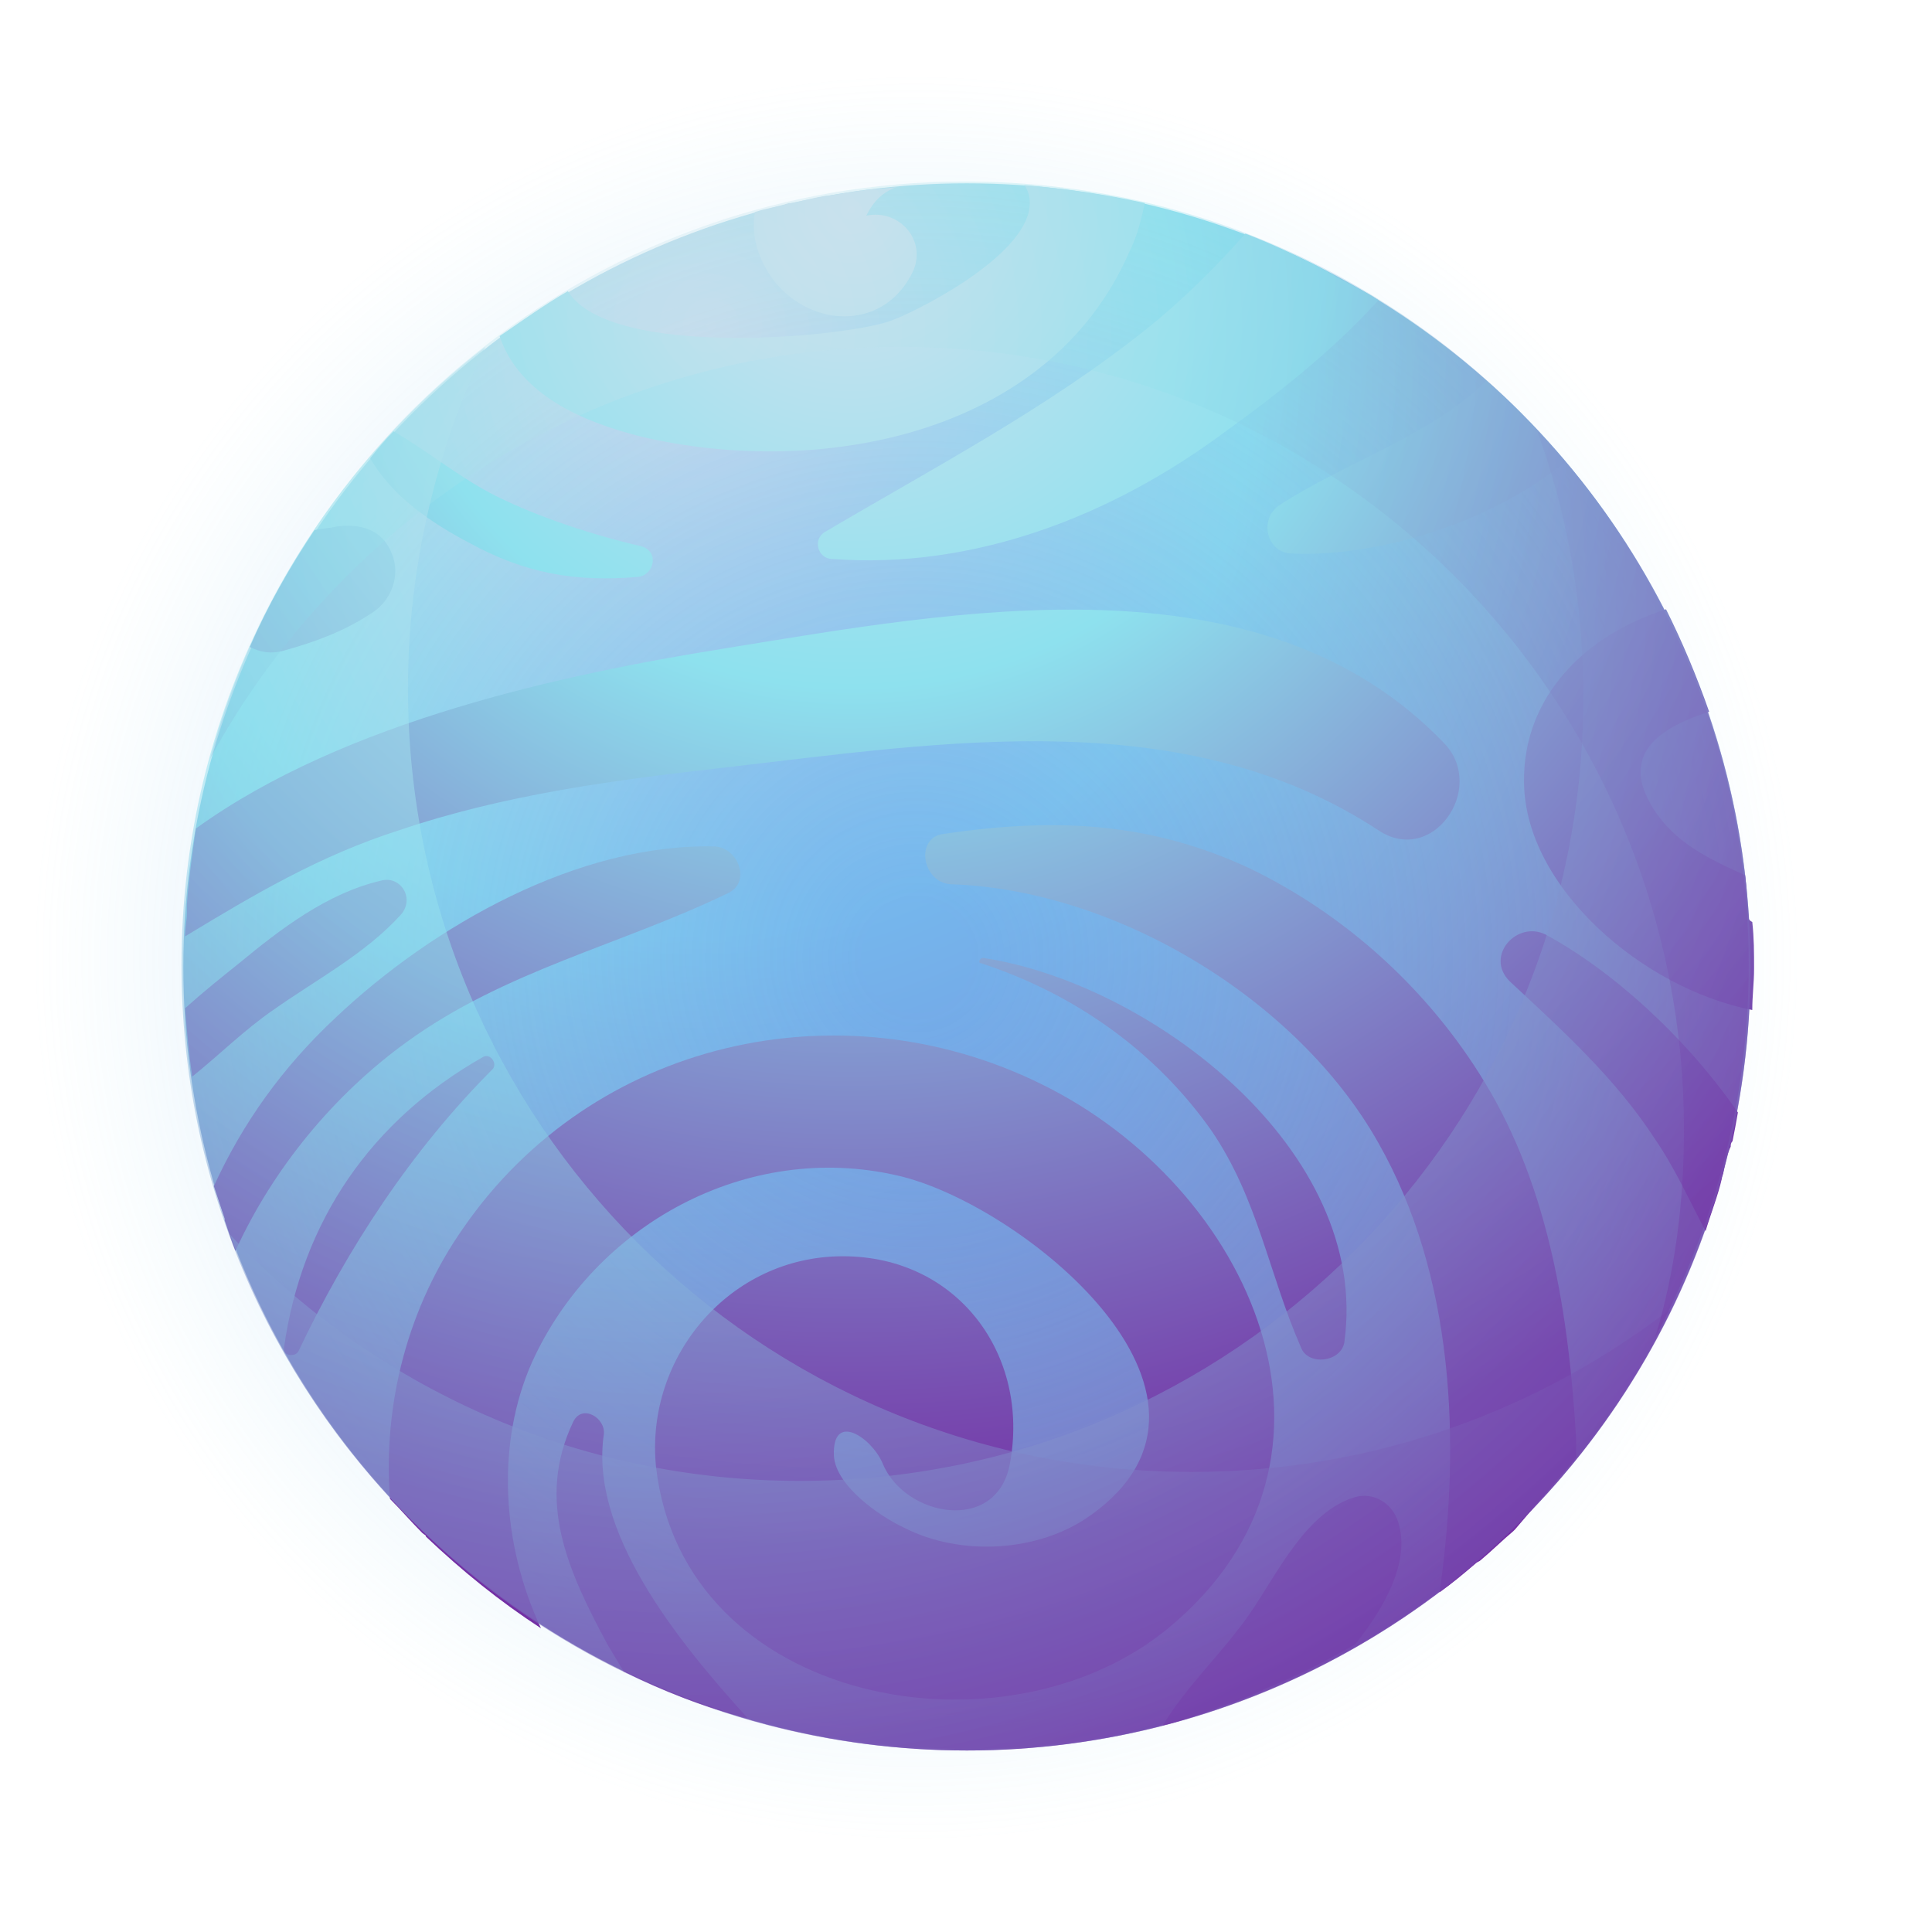 <?xml version="1.0" encoding="utf-8"?>
<!-- Generator: Adobe Illustrator 19.0.0, SVG Export Plug-In . SVG Version: 6.00 Build 0)  -->
<svg version="1.1" id="Layer_1" xmlns="http://www.w3.org/2000/svg" xmlns:xlink="http://www.w3.org/1999/xlink" x="0px" y="0px"
	 viewBox="0 0 107.5 107.5" style="enable-background:new 0 0 107.5 107.5;" xml:space="preserve">
<style type="text/css">
	.st0{fill:url(#SVGID_1_);}
	.st1{opacity:0.5;fill:url(#SVGID_2_);}
	.st2{fill:url(#SVGID_3_);}
	.st3{fill:url(#SVGID_4_);}
	.st4{fill:url(#SVGID_5_);}
	.st5{fill:url(#SVGID_6_);}
	.st6{fill:url(#SVGID_7_);}
	.st7{fill:url(#SVGID_8_);}
	.st8{fill:url(#SVGID_9_);}
	.st9{fill:url(#SVGID_10_);}
	.st10{fill:url(#SVGID_11_);}
	.st11{fill:url(#SVGID_12_);}
	.st12{fill:url(#SVGID_13_);}
	.st13{fill:url(#SVGID_14_);}
	.st14{fill:url(#SVGID_15_);}
	.st15{fill:url(#SVGID_16_);}
	.st16{fill:url(#SVGID_17_);}
	.st17{fill:url(#SVGID_18_);}
	.st18{fill:url(#SVGID_19_);}
	.st19{opacity:0.5;fill:url(#SVGID_20_);}
	.st20{opacity:0.5;fill:url(#SVGID_21_);}
	.st21{opacity:0.3;fill:url(#SVGID_22_);}
</style>
<g>
	<radialGradient id="SVGID_1_" cx="38.518" cy="20.917" r="92.257" gradientUnits="userSpaceOnUse">
		<stop  offset="0" style="stop-color:#D1E1EE"/>
		<stop  offset="0.337" style="stop-color:#8EE1EE"/>
		<stop  offset="0.944" style="stop-color:#732FA4"/>
	</radialGradient>
	<circle class="st0" cx="53.8" cy="53.8" r="43.6"/>
	<radialGradient id="SVGID_2_" cx="50.996" cy="53.288" r="49.175" gradientUnits="userSpaceOnUse">
		<stop  offset="6.296300e-002" style="stop-color:#5E8DEC"/>
		<stop  offset="0.326" style="stop-color:#6090EC;stop-opacity:0.719"/>
		<stop  offset="0.515" style="stop-color:#6599EC;stop-opacity:0.517"/>
		<stop  offset="0.682" style="stop-color:#6EA9ED;stop-opacity:0.34"/>
		<stop  offset="0.835" style="stop-color:#7BBFED;stop-opacity:0.177"/>
		<stop  offset="0.977" style="stop-color:#8BDCEE;stop-opacity:2.448386e-002"/>
		<stop  offset="1" style="stop-color:#8EE1EE;stop-opacity:0"/>
	</radialGradient>
	<circle class="st1" cx="53.8" cy="53.8" r="53.8"/>
	<g>
		<radialGradient id="SVGID_3_" cx="47.367" cy="11.659" r="78.881" gradientUnits="userSpaceOnUse">
			<stop  offset="0" style="stop-color:#D1E1EE"/>
			<stop  offset="0.337" style="stop-color:#8EE1EE"/>
			<stop  offset="0.944" style="stop-color:#732FA4"/>
		</radialGradient>
		<path class="st2" d="M33.6,79.8c0.1-0.9-1.2-1.7-1.7-0.7c-2.1,4.4-0.3,8.3,1.9,12.4c0.3,0.5,0.6,1,0.9,1.5c2.2,1.1,4.5,2,6.9,2.6
			C37.6,91.2,32.8,85.2,33.6,79.8z"/>
		<radialGradient id="SVGID_4_" cx="47.367" cy="11.659" r="78.881" gradientUnits="userSpaceOnUse">
			<stop  offset="0" style="stop-color:#D1E1EE"/>
			<stop  offset="0.337" style="stop-color:#8EE1EE"/>
			<stop  offset="0.944" style="stop-color:#732FA4"/>
		</radialGradient>
		<path class="st3" d="M97.3,51.1c-0.1-0.8-0.1-1.6-0.2-2.4c-2-0.9-3.9-1.8-5.1-3.7c-1.9-3,0.3-4.5,3.1-5.4l0,0
			c-0.7-2-1.5-3.9-2.4-5.7l0,0c-4.4,1.4-8,4.8-7.9,9.7c0.1,5.8,6.6,11.4,12.7,12.6c0,0,0,0,0,0c0-0.8,0.1-1.5,0.1-2.3
			c0-0.9,0-1.7-0.1-2.6C97.3,51.2,97.3,51.1,97.3,51.1z"/>
		<radialGradient id="SVGID_5_" cx="47.367" cy="11.659" r="78.881" gradientUnits="userSpaceOnUse">
			<stop  offset="0" style="stop-color:#D1E1EE"/>
			<stop  offset="0.337" style="stop-color:#8EE1EE"/>
			<stop  offset="0.944" style="stop-color:#732FA4"/>
		</radialGradient>
		<path class="st4" d="M22.6,58c5.5-4,11.9-5.4,17.9-8.3c1.3-0.6,0.6-2.5-0.7-2.6c-7.6-0.2-15.7,4.4-21.1,9.5
			c-3,2.8-5.2,5.9-6.8,9.4l0,0c0.2,0.6,0.4,1.2,0.6,1.8c0,0,0,0,0,0.1c0.2,0.6,0.4,1.2,0.6,1.7C15.2,65,18.6,60.9,22.6,58z"/>
		<radialGradient id="SVGID_6_" cx="47.367" cy="11.659" r="78.881" gradientUnits="userSpaceOnUse">
			<stop  offset="0" style="stop-color:#D1E1EE"/>
			<stop  offset="0.337" style="stop-color:#8EE1EE"/>
			<stop  offset="0.944" style="stop-color:#732FA4"/>
		</radialGradient>
		<path class="st5" d="M40.4,42.7c12.1-1.4,25.5-3.6,36.3,3.5c3,2,6-2.3,3.7-4.8C70.2,30.7,53.2,34,40.2,36.1c-8.7,1.4-21,4-29.3,10
			c-0.2,1.4-0.4,2.8-0.5,4.2c0,0.2,0,0.3,0,0.5c0,0.4-0.1,0.8-0.1,1.3c3.8-2.3,7.5-4.5,11.9-5.9C28.1,44.2,34.2,43.4,40.4,42.7z"/>
		<radialGradient id="SVGID_7_" cx="47.367" cy="11.659" r="78.881" gradientUnits="userSpaceOnUse">
			<stop  offset="0" style="stop-color:#D1E1EE"/>
			<stop  offset="0.337" style="stop-color:#8EE1EE"/>
			<stop  offset="0.944" style="stop-color:#732FA4"/>
		</radialGradient>
		<path class="st6" d="M57.9,60.3c-11.2-5.5-24.9-2.4-32.1,8c-3.1,4.4-4.5,9.8-4.1,15.1c0,0,0,0,0,0c0.6,0.6,1.2,1.3,1.8,1.9
			c0.1,0.1,0.2,0.1,0.2,0.2c2,1.9,4.1,3.6,6.4,5.1c-2.2-4.7-2.5-10.3-0.5-14.8c3.5-7.7,12-12.3,20.3-10.4
			c6.8,1.5,20.2,12.2,10.8,18.9c-2.9,2.1-7.3,2.3-10.4,0.7c-1.3-0.6-3.8-2.3-3.9-4c-0.1-2.5,2.1-1,2.7,0.4c1.2,3,6.4,4,7.1,0
			c1.1-6-2.9-11.5-9.3-11.5c-6.3,0-11,5.6-10.4,11.7C38,94.9,55.9,98.1,65,90.6C76.5,81.1,69.6,66,57.9,60.3z"/>
		<radialGradient id="SVGID_8_" cx="47.367" cy="11.659" r="78.88" gradientUnits="userSpaceOnUse">
			<stop  offset="0" style="stop-color:#D1E1EE"/>
			<stop  offset="0.337" style="stop-color:#8EE1EE"/>
			<stop  offset="0.944" style="stop-color:#732FA4"/>
		</radialGradient>
		<path class="st7" d="M86,52c-1.6-0.8-3.4,1.2-2,2.6c2.9,2.7,5.9,5.4,8.1,8.8c1.1,1.6,1.9,3.4,2.8,5.1c0,0,0,0,0,0
			c0.3-1,0.7-2,0.9-2.9c0-0.1,0.1-0.3,0.1-0.4c0.1-0.5,0.2-1,0.4-1.4c0-0.1,0-0.2,0.1-0.3c0.1-0.5,0.2-1,0.3-1.6l0,0
			C93.8,57.7,89.7,54,86,52z"/>
		<radialGradient id="SVGID_9_" cx="47.367" cy="11.659" r="78.88" gradientUnits="userSpaceOnUse">
			<stop  offset="0" style="stop-color:#D1E1EE"/>
			<stop  offset="0.337" style="stop-color:#8EE1EE"/>
			<stop  offset="0.944" style="stop-color:#732FA4"/>
		</radialGradient>
		<path class="st8" d="M35.7,24.3c9.8,2.3,22.6,0,27.1-10.2c0.5-1,0.7-1.9,0.9-2.8c-2.2-0.5-4.4-0.8-6.7-1h0c0.2,0.3,0.3,0.6,0.3,1
			c0,2.7-5.6,5.7-7.6,6.5c-2.5,1-15.8,2.2-18.1-1.6c-0.7,0.4-1.3,0.8-1.9,1.2c0,0,0,0,0,0c-0.6,0.4-1.3,0.9-1.9,1.3
			C28.9,22,32.5,23.5,35.7,24.3z"/>
		<radialGradient id="SVGID_10_" cx="47.367" cy="11.659" r="78.881" gradientUnits="userSpaceOnUse">
			<stop  offset="0" style="stop-color:#D1E1EE"/>
			<stop  offset="0.337" style="stop-color:#8EE1EE"/>
			<stop  offset="0.944" style="stop-color:#732FA4"/>
		</radialGradient>
		<path class="st9" d="M77.8,84.7c-0.3-1-1.3-1.7-2.4-1.4c-2.7,0.8-4.3,4.2-5.8,6.4c-1.5,2.2-3.5,4-4.9,6.3c0,0,0,0,0,0
			c0.9-0.2,1.7-0.5,2.6-0.8c0.2-0.1,0.3-0.1,0.5-0.2c0.8-0.3,1.5-0.5,2.3-0.9c0.1,0,0.1,0,0.2-0.1c1.8-0.7,3.5-1.6,5.1-2.5l0,0
			C77,89.5,78.5,86.9,77.8,84.7z"/>
		<radialGradient id="SVGID_11_" cx="47.367" cy="11.659" r="78.881" gradientUnits="userSpaceOnUse">
			<stop  offset="0" style="stop-color:#D1E1EE"/>
			<stop  offset="0.337" style="stop-color:#8EE1EE"/>
			<stop  offset="0.944" style="stop-color:#732FA4"/>
		</radialGradient>
		<path class="st10" d="M87.7,81.1L87.7,81.1c0-0.3,0-0.7,0-1c-0.4-6.9-1.5-14-5.1-19.9c-3.1-5.1-7.7-9.3-13.1-11.9
			c-5.6-2.6-10.9-2.8-17-1.9c-1.6,0.2-1.2,2.7,0.4,2.8c9.2,0.3,19.3,6.4,23.8,14.4c4.2,7.4,4.6,16.6,3.4,25c0.7-0.5,1.3-1,2-1.6
			c0.1-0.1,0.2-0.1,0.3-0.2c0.6-0.5,1.2-1.1,1.8-1.6c0,0,0.1-0.1,0.1-0.1C85.5,83.7,86.6,82.4,87.7,81.1z"/>
		<radialGradient id="SVGID_12_" cx="47.367" cy="11.659" r="78.88" gradientUnits="userSpaceOnUse">
			<stop  offset="0" style="stop-color:#D1E1EE"/>
			<stop  offset="0.337" style="stop-color:#8EE1EE"/>
			<stop  offset="0.944" style="stop-color:#732FA4"/>
		</radialGradient>
		<path class="st11" d="M42.9,15.4c2,2.8,6.1,3.1,7.8-0.1c1-1.8-0.6-3.7-2.5-3.3c0.4-0.8,0.9-1.3,1.7-1.6l0,0
			c-0.7,0.1-1.3,0.1-1.9,0.2c0,0-0.1,0-0.1,0c-0.6,0.1-1.3,0.2-1.9,0.3c0,0-0.1,0-0.1,0c-0.6,0.1-1.3,0.3-1.9,0.4c0,0,0,0-0.1,0
			c-0.6,0.2-1.3,0.3-1.9,0.5C41.8,13,42.1,14.2,42.9,15.4z"/>
		<radialGradient id="SVGID_13_" cx="47.367" cy="11.659" r="78.88" gradientUnits="userSpaceOnUse">
			<stop  offset="0" style="stop-color:#D1E1EE"/>
			<stop  offset="0.337" style="stop-color:#8EE1EE"/>
			<stop  offset="0.944" style="stop-color:#732FA4"/>
		</radialGradient>
		<path class="st12" d="M15.2,56.2c2.4-1.7,5.1-3.1,7.1-5.3c0.8-0.9,0-2.2-1.1-1.9c-3,0.7-5.6,2.7-7.9,4.6c-1,0.8-2,1.6-3,2.5
			c0.1,1.3,0.2,2.5,0.4,3.8C12.2,58.7,13.6,57.3,15.2,56.2z"/>
		<radialGradient id="SVGID_14_" cx="47.367" cy="11.659" r="78.88" gradientUnits="userSpaceOnUse">
			<stop  offset="0" style="stop-color:#D1E1EE"/>
			<stop  offset="0.337" style="stop-color:#8EE1EE"/>
			<stop  offset="0.944" style="stop-color:#732FA4"/>
		</radialGradient>
		<path class="st13" d="M18.7,29.3c-0.4,0.1-0.8,0.1-1.2,0.2c-1.4,2.1-2.6,4.2-3.6,6.5c0.6,0.3,1.2,0.4,1.9,0.2
			c1.8-0.5,3.4-1.1,4.9-2.1c1.1-0.7,1.6-2.1,1.1-3.3C21.3,29.5,20.1,29.1,18.7,29.3z"/>
		<radialGradient id="SVGID_15_" cx="47.367" cy="11.659" r="78.88" gradientUnits="userSpaceOnUse">
			<stop  offset="0" style="stop-color:#D1E1EE"/>
			<stop  offset="0.337" style="stop-color:#8EE1EE"/>
			<stop  offset="0.944" style="stop-color:#732FA4"/>
		</radialGradient>
		<path class="st14" d="M67.4,62.9c2.6,3.8,3.2,8,5,12.1c0.4,1,2.2,0.8,2.4-0.3C76.3,64,64,54.7,54.7,53.3c-0.2,0-0.3,0.3-0.1,0.3
			C59.8,55.3,64.3,58.5,67.4,62.9z"/>
		<radialGradient id="SVGID_16_" cx="47.367" cy="11.659" r="78.88" gradientUnits="userSpaceOnUse">
			<stop  offset="0" style="stop-color:#D1E1EE"/>
			<stop  offset="0.337" style="stop-color:#8EE1EE"/>
			<stop  offset="0.944" style="stop-color:#732FA4"/>
		</radialGradient>
		<path class="st15" d="M16.6,75.2c2.7-5.7,6.3-11.2,10.8-15.7c0.3-0.3-0.1-0.9-0.5-0.7c-6.2,3.5-10.1,9.1-11.1,16.2
			c0,0.1,0,0.2,0.1,0.3c0,0,0,0,0,0C16,75.4,16.4,75.5,16.6,75.2z"/>
		<radialGradient id="SVGID_17_" cx="47.367" cy="11.659" r="78.88" gradientUnits="userSpaceOnUse">
			<stop  offset="0" style="stop-color:#D1E1EE"/>
			<stop  offset="0.337" style="stop-color:#8EE1EE"/>
			<stop  offset="0.944" style="stop-color:#732FA4"/>
		</radialGradient>
		<path class="st16" d="M63.8,18.3C58.3,22.7,52,26,45.9,29.6c-0.7,0.4-0.4,1.5,0.4,1.5c7.9,0.6,15.6-2.4,21.9-7.1
			c2.5-1.8,5.9-4.4,8.5-7.3h0c-0.6-0.4-1.2-0.7-1.8-1c0,0,0,0,0,0c-0.6-0.3-1.2-0.7-1.8-1c0,0,0,0,0,0c-1.2-0.6-2.5-1.2-3.8-1.7
			C67.6,14.9,65.8,16.7,63.8,18.3z"/>
		<radialGradient id="SVGID_18_" cx="47.367" cy="11.659" r="78.88" gradientUnits="userSpaceOnUse">
			<stop  offset="0" style="stop-color:#D1E1EE"/>
			<stop  offset="0.337" style="stop-color:#8EE1EE"/>
			<stop  offset="0.944" style="stop-color:#732FA4"/>
		</radialGradient>
		<path class="st17" d="M20.6,25.5c1.2,2.1,3.4,3.6,5.5,4.7c3.1,1.7,5.9,2.2,9.4,1.9c0.9-0.1,1.2-1.4,0.2-1.7
			c-2.6-0.6-5.7-1.6-8.1-2.8c-2-1-3.8-2.5-5.7-3.6C21.4,24.5,21,25,20.6,25.5z"/>
		<radialGradient id="SVGID_19_" cx="47.367" cy="11.659" r="78.881" gradientUnits="userSpaceOnUse">
			<stop  offset="0" style="stop-color:#D1E1EE"/>
			<stop  offset="0.337" style="stop-color:#8EE1EE"/>
			<stop  offset="0.944" style="stop-color:#732FA4"/>
		</radialGradient>
		<path class="st18" d="M82.7,21.2L82.7,21.2c-3.2,3.1-7.8,4.5-11.5,6.9c-1.2,0.8-0.7,2.7,0.7,2.7c4.6,0.2,10.9-1.6,15.2-5.1l0,0
			c-0.7-0.8-1.3-1.5-2.1-2.3c0,0-0.1-0.1-0.1-0.1C84.3,22.6,83.5,21.9,82.7,21.2z"/>
	</g>
	<radialGradient id="SVGID_20_" cx="40.274" cy="32.949" r="82.311" gradientUnits="userSpaceOnUse">
		<stop  offset="0" style="stop-color:#D1E1EE"/>
		<stop  offset="0.337" style="stop-color:#8EE1EE"/>
		<stop  offset="0.944" style="stop-color:#732FA4"/>
	</radialGradient>
	<path class="st19" d="M85.5,23.9c1.7,4.6,2.6,9.6,2.6,14.9c0,24.1-19.5,43.6-43.6,43.6c-12.5,0-23.8-5.3-31.7-13.7
		c6.1,16.8,22.1,28.7,41,28.7c24.1,0,43.6-19.5,43.6-43.6C97.4,42.2,92.9,31.7,85.5,23.9z"/>
	<radialGradient id="SVGID_21_" cx="37.105" cy="28.949" r="84.496" gradientUnits="userSpaceOnUse">
		<stop  offset="0" style="stop-color:#D1E1EE"/>
		<stop  offset="0.337" style="stop-color:#8EE1EE"/>
		<stop  offset="0.944" style="stop-color:#732FA4"/>
	</radialGradient>
	<path class="st20" d="M66.3,81.9c-24.1,0-43.6-19.5-43.6-43.6c0-6.8,1.6-13.3,4.3-19c-10.3,8-16.9,20.4-16.9,34.4
		c0,24.1,19.5,43.6,43.6,43.6C71,97.4,86,87.3,93,72.8C85.6,78.5,76.4,81.9,66.3,81.9z"/>
	<radialGradient id="SVGID_22_" cx="39.569" cy="18.093" r="77.2" gradientUnits="userSpaceOnUse">
		<stop  offset="0" style="stop-color:#D1E1EE"/>
		<stop  offset="0.337" style="stop-color:#8EE1EE"/>
		<stop  offset="0.944" style="stop-color:#732FA4"/>
	</radialGradient>
	<path class="st21" d="M50.1,19.3c24.1,0,43.6,19.5,43.6,43.6c0,4-0.5,7.9-1.6,11.5c3.3-6.2,5.2-13.2,5.2-20.7
		c0-24.1-19.5-43.6-43.6-43.6c-20.1,0-37,13.6-42,32.1C19.1,28.6,33.5,19.3,50.1,19.3z"/>
</g>
</svg>
